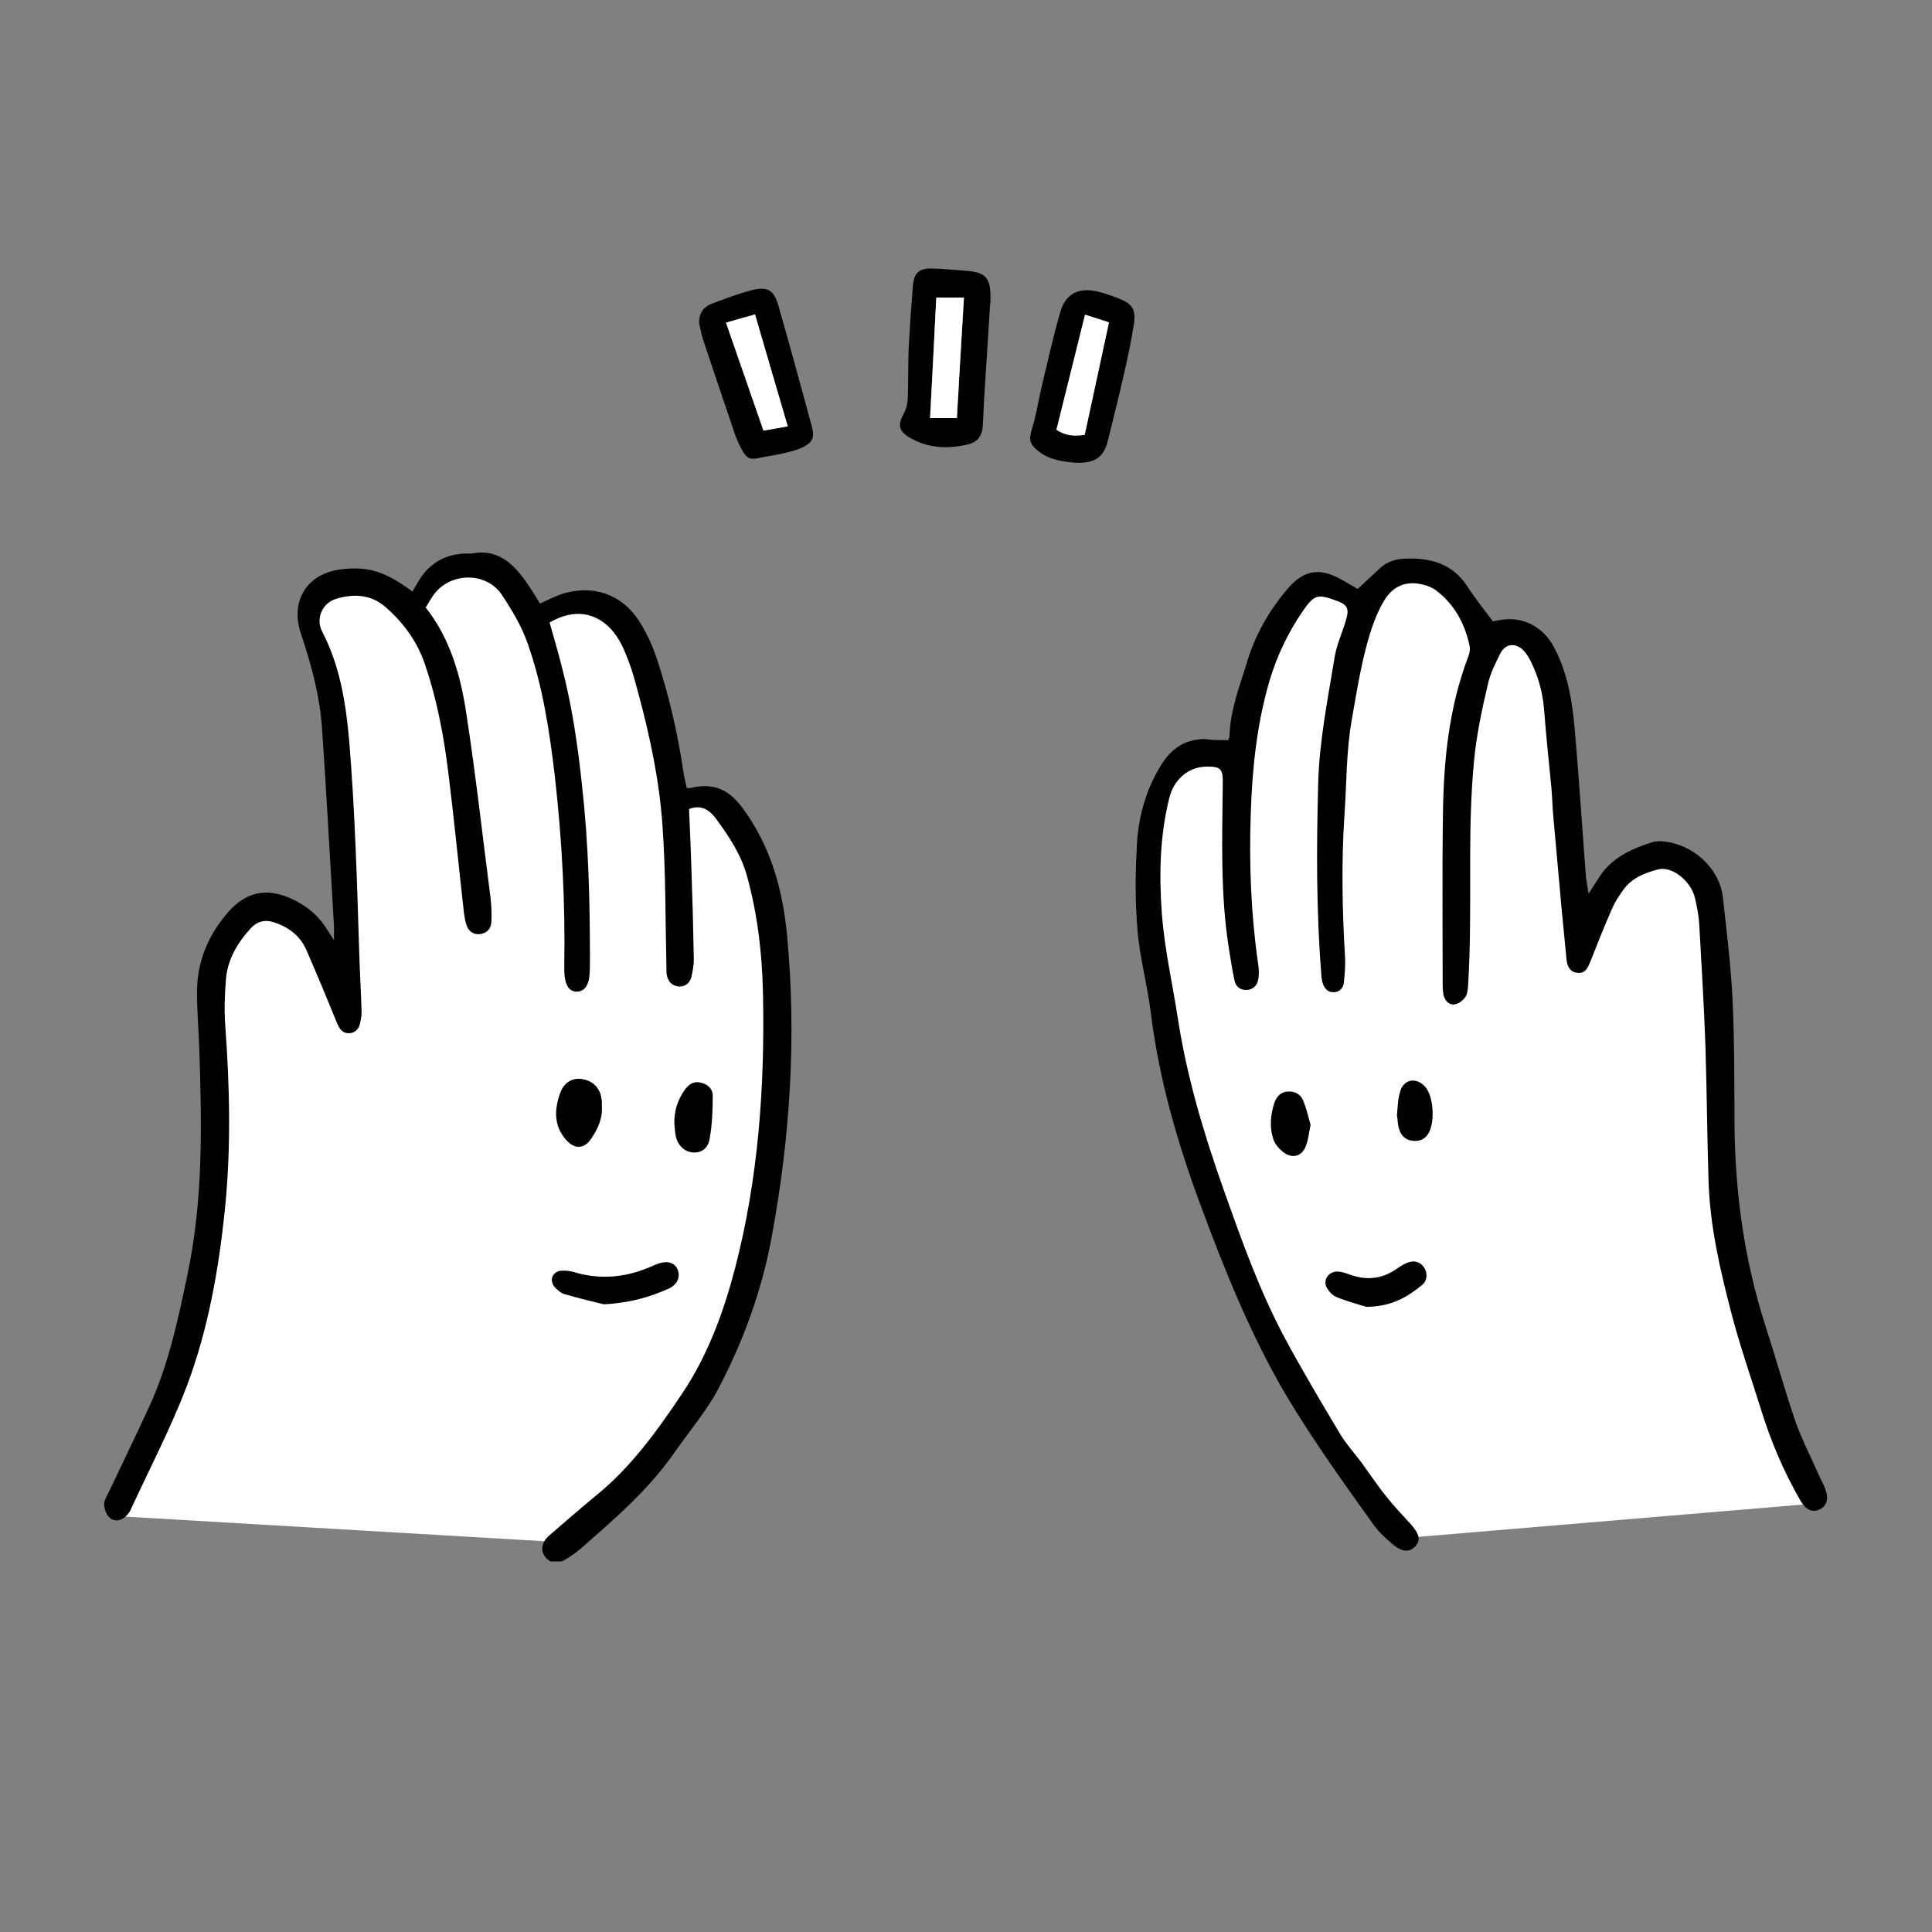 <svg width="231" height="231" viewBox="0 0 231 231" fill="none" xmlns="http://www.w3.org/2000/svg">
<rect x="0" y="0" width="231" height="231" fill="#808080" stroke="none"/>
<g clip-path="url(#clip0_170_3451)">
<path d="M157.08 169.356L168.373 183.857L217.653 179.714L213.547 172.981L208.927 155.89L205.847 141.907V117.565L203.28 104.1L197.633 102.028L192.5 105.653L189.42 109.797L187.367 94.777L185.827 80.276L181.207 75.097H177.1L171.453 68.364L165.807 69.918L162.727 72.507L158.62 69.918L154 71.989L149.38 82.865L147.327 90.634L142.707 89.598L138.087 95.813L136.547 108.243L143.733 138.799L157.08 169.356Z" fill="white"/>
<path d="M20.533 166.766L13.86 181.268L66.733 184.375L70.327 182.822L80.08 171.946L88.807 155.89L92.913 133.62L93.94 119.637L91.373 102.028L85.727 95.295H81.62L80.08 85.973L75.46 73.543L70.327 71.471L64.68 73.543L61.6 68.882L56.467 67.328L52.873 68.882L49.793 72.507L44.66 68.882L38.5 69.918L37.987 74.061L40.04 88.562L42.093 113.94H39.527L31.827 108.761L26.693 113.94V143.978L20.533 166.766Z" fill="white"/>
<path d="M82.383 96.737C82.484 98.95 82.585 101.163 82.653 103.376C82.788 107.156 82.889 110.901 82.957 114.681C82.957 115.396 82.822 116.145 82.653 116.86C82.45 117.609 81.877 117.984 81.134 117.95C80.392 117.881 79.919 117.405 79.75 116.69C79.683 116.383 79.683 116.077 79.683 115.77C79.548 110.084 79.615 104.398 79.21 98.712C78.839 93.298 77.692 87.952 76.274 82.708C75.971 81.585 75.667 80.427 75.262 79.337C74.823 78.18 74.384 76.988 73.676 76C72.056 73.685 69.288 72.357 65.711 74.434C66.183 76.103 66.69 77.805 67.128 79.542C68.377 84.275 69.086 89.109 69.592 93.945C70.368 100.823 70.537 107.769 70.537 114.681C70.537 115.362 70.537 116.043 70.469 116.724C70.335 117.915 69.828 118.528 69.018 118.562C68.141 118.596 67.635 117.95 67.5 116.622C67.466 116.247 67.466 115.873 67.466 115.498C67.601 107.939 67.196 100.414 66.352 92.923C65.711 87.475 64.901 81.993 63.045 76.818C62.336 74.809 61.188 72.902 60.007 71.131C58.252 68.475 54.203 68.373 52.11 70.791C51.638 71.336 51.3 72.017 50.895 72.629C53.899 76.443 55.114 80.938 55.789 85.534C56.902 92.787 57.712 100.108 58.657 107.394C58.759 108.314 58.792 109.233 58.759 110.186C58.725 111.037 58.219 111.582 57.409 111.684C56.599 111.787 55.991 111.344 55.755 110.527C55.62 110.118 55.553 109.675 55.485 109.267C54.844 103.615 54.304 97.962 53.595 92.31C53.055 87.952 52.245 83.662 50.828 79.474C49.883 76.681 48.229 74.434 46.069 72.561C44.348 71.063 42.255 70.961 40.163 71.608C38.509 72.119 37.733 73.992 38.509 75.49C40.636 79.576 41.344 84.002 41.749 88.531C42.458 97.111 42.694 105.692 42.964 114.272C43.032 116.485 43.167 118.733 43.234 120.946C43.234 121.491 43.133 122.036 42.998 122.546C42.795 123.193 42.289 123.568 41.614 123.534C40.939 123.5 40.602 123.023 40.332 122.41C39.117 119.448 37.902 116.485 36.619 113.557C35.877 111.889 34.527 110.867 32.806 110.288C31.692 109.914 30.747 110.152 29.971 111.003C28.351 112.774 27.17 114.783 27.001 117.235C26.866 119.005 26.798 120.81 26.933 122.614C27.473 130.037 27.642 137.426 26.866 144.849C26.123 151.931 24.875 158.945 22.377 165.619C20.454 170.692 17.922 175.527 15.661 180.431C15.526 180.771 15.29 181.078 15.02 181.316C14.48 181.827 13.738 181.963 13.164 181.52C12.759 181.18 12.489 180.499 12.455 179.954C12.421 179.443 12.759 178.898 12.995 178.422C14.581 175.085 16.201 171.748 17.754 168.377C20.15 163.236 21.297 157.754 22.445 152.238C24.301 143.385 24.132 134.43 23.828 125.44C23.761 123.227 23.558 121.014 23.558 118.767C23.525 115.021 24.875 111.787 27.338 108.994C29.397 106.679 31.793 106.134 34.628 107.36C36.484 108.177 38.003 109.335 39.083 111.106C39.285 111.412 39.488 111.718 39.927 112.399C39.927 111.548 39.961 111.072 39.927 110.629C39.454 102.797 39.049 94.966 38.509 87.135C38.239 83.219 37.227 79.474 35.978 75.762C34.662 71.812 36.721 68.543 40.838 68.067C44.01 67.692 46.035 68.305 49.309 70.723C49.579 70.28 49.849 69.803 50.119 69.361C51.334 67.386 53.123 66.33 55.417 66.194C55.789 66.16 56.16 66.228 56.531 66.16C59.366 65.649 61.188 67.216 62.707 69.293C63.382 70.212 63.99 71.234 64.563 72.153C65.61 71.71 66.521 71.199 67.5 70.927C70.976 69.94 74.283 71.063 76.308 74.094C77.253 75.524 77.996 77.124 78.535 78.758C79.987 83.151 81.033 87.679 81.708 92.276C81.809 92.957 81.978 93.604 82.113 94.217C82.315 94.217 82.45 94.251 82.552 94.217C85.353 93.57 87.108 94.353 88.829 96.668C92.204 101.265 93.621 106.509 94.127 112.059C95.241 124.078 94.465 136.03 92.271 147.879C91.09 154.315 88.863 160.409 85.825 166.164C84.442 168.752 82.484 171.033 80.797 173.45C77.658 178.047 73.507 181.588 69.389 185.198C68.782 185.708 68.107 186.185 67.432 186.56C66.521 187.036 65.643 186.832 65.137 186.083C64.631 185.368 64.766 184.483 65.508 183.733C65.61 183.631 65.711 183.563 65.778 183.495C67.601 181.929 69.389 180.363 71.246 178.83C75.464 175.425 78.603 171.033 81.573 166.606C84.61 162.078 86.5 156.936 87.884 151.659C90.685 140.865 91.461 129.867 91.225 118.733C91.124 114 90.584 109.369 89.335 104.806C88.626 102.185 87.141 99.971 85.589 97.86C84.813 96.839 83.834 96.158 82.383 96.737Z" fill="black"/>
<path d="M146.877 88.497C146.911 88.361 147.012 88.122 147.012 87.884C147.114 84.751 148.295 81.857 149.172 78.929C150.151 75.762 151.805 72.936 153.931 70.416C155.922 68.101 157.812 67.829 160.444 69.327C161.086 69.701 161.693 70.042 162.334 70.416C163.279 69.531 164.123 68.748 164.967 67.965C165.777 67.216 166.722 66.875 167.802 66.807C170.907 66.637 173.64 67.318 175.463 70.144C176.34 71.506 177.386 72.8 178.5 74.298C178.601 74.264 179.006 74.196 179.411 74.128C182.077 73.651 184.507 74.945 185.79 77.362C187.713 80.938 188.118 84.887 188.422 88.837C188.861 94.081 189.198 99.325 189.603 104.534C189.637 105.147 189.772 105.76 189.941 106.849C190.481 106.032 190.785 105.556 191.088 105.079C192.54 102.627 194.969 101.538 197.467 100.721C198.176 100.482 199.053 100.584 199.829 100.755C203.035 101.47 205.668 104.194 206.005 107.326C206.444 111.378 206.95 115.43 207.153 119.482C207.389 124.487 207.355 129.492 207.389 134.498C207.457 142.704 208.57 150.739 211.101 158.571C212.316 162.316 213.363 166.13 214.645 169.875C215.421 172.089 216.501 174.166 217.446 176.311C217.682 176.889 218.02 177.4 218.222 177.979C218.695 179.205 218.425 180.09 217.514 180.499C216.67 180.873 215.894 180.499 215.286 179.443C213.261 175.97 211.709 172.259 210.528 168.445C209.313 164.564 207.963 160.716 206.95 156.766C205.634 151.693 204.453 146.551 204.284 141.274C204.115 135.894 204.082 130.514 203.913 125.134C203.744 120.265 203.44 115.396 203.17 110.493C203.103 109.437 202.9 108.416 202.664 107.394C202.192 105.351 199.931 103.513 198.243 103.955C196.657 104.364 195.071 104.977 194.058 106.441C193.552 107.156 193.079 107.871 192.742 108.654C191.831 110.731 190.987 112.842 190.143 114.987C189.84 115.736 189.536 116.417 188.625 116.315C187.747 116.247 187.41 115.6 187.308 114.783C187.106 112.706 186.903 110.595 186.701 108.518C186.363 104.875 186.06 101.265 185.722 97.622C185.621 96.464 185.587 95.273 185.486 94.115C185.182 90.982 184.845 87.85 184.609 84.717C184.44 82.708 183.9 80.835 183.022 79.065C182.752 78.52 182.415 77.975 181.976 77.601C181.031 76.818 179.951 77.022 179.377 78.146C178.837 79.235 178.264 80.359 177.96 81.551C177.218 84.683 176.543 87.782 176.239 91.016C175.496 98.746 175.935 106.475 175.699 114.17C175.665 115.396 175.598 116.656 175.53 117.882C175.496 118.358 175.429 118.937 175.159 119.278C174.855 119.686 174.315 120.061 173.876 120.095C173.235 120.163 172.763 119.652 172.594 118.971C172.526 118.597 172.493 118.222 172.493 117.882C172.493 111.072 172.425 104.262 172.526 97.486C172.594 90.982 173.235 84.547 175.598 78.384C175.733 78.009 175.8 77.533 175.699 77.158C175.125 74.536 173.91 72.289 171.784 70.655C171.311 70.28 170.738 70.042 170.164 69.906C168.139 69.395 166.553 70.042 165.473 71.846C165 72.63 164.629 73.481 164.292 74.332C162.908 78.112 162.334 82.095 161.626 86.045C160.951 89.859 161.018 93.672 160.748 97.486C160.377 103.104 160.478 108.722 160.816 114.34C160.883 115.396 160.782 116.451 160.681 117.473C160.613 118.12 160.174 118.631 159.466 118.631C158.757 118.665 158.352 118.188 158.149 117.541C158.048 117.201 157.981 116.826 157.981 116.451C157.373 108.858 157.407 101.265 157.609 93.672C157.744 88.565 158.757 83.628 159.567 78.622C159.803 77.124 160.478 75.66 160.917 74.196C161.356 72.766 161.119 72.289 159.769 71.812C157.542 70.995 157.137 71.097 155.787 73.038C154.032 75.592 152.716 78.316 151.805 81.346C150.252 86.624 149.712 92.004 149.543 97.418C149.341 103.376 149.577 109.301 150.421 115.192C150.522 115.804 150.556 116.417 150.455 117.03C150.353 117.745 149.915 118.29 149.138 118.358C148.362 118.426 147.789 118.018 147.62 117.303C147.316 115.975 147.147 114.647 146.911 113.285C145.899 106.781 146.135 100.21 146.202 93.672C146.236 91.936 145.966 91.629 144.211 91.663C142.051 91.697 140.364 93.23 139.824 95.341C138.676 99.903 138.575 104.534 138.913 109.165C139.216 113.353 140.161 117.473 140.803 121.593C141.882 128.709 143.941 135.587 146.337 142.329C148.464 148.322 150.59 154.315 153.593 159.933C155.652 163.78 157.913 167.56 160.141 171.305C160.883 172.565 161.896 173.689 162.773 174.847C163.785 176.243 164.73 177.673 165.81 179.001C166.688 180.124 167.667 181.112 168.612 182.167C169.725 183.393 169.894 184.142 169.219 184.891C168.51 185.64 167.633 185.606 166.452 184.585C165.608 183.87 164.764 183.087 164.157 182.201C160.546 177.162 156.934 172.123 153.728 166.743C149.51 159.558 146.439 151.897 143.57 144.168C140.803 136.711 138.575 129.05 137.596 121.082C137.191 117.779 136.28 114.545 136.01 111.242C135.706 107.803 135.74 104.33 135.943 100.857C136.145 97.52 137.056 94.285 138.879 91.391C140.094 89.45 141.747 88.394 144.009 88.361C144.92 88.497 145.764 88.497 146.877 88.497Z" fill="black"/>
<path d="M118.393 36.231C118.157 39.976 117.92 43.721 117.684 47.467C117.617 48.556 117.583 49.68 117.515 50.804C117.482 51.996 116.942 52.847 115.794 53.119C113.398 53.698 111.069 53.63 108.842 52.37C107.425 51.553 107.29 50.804 108.1 49.374C108.369 48.863 108.504 48.25 108.538 47.671C108.606 45.696 108.572 43.721 108.639 41.747C108.774 39.227 108.943 36.707 109.146 34.188C109.281 32.587 109.922 32.042 111.542 32.111C112.892 32.145 114.208 32.281 115.558 32.383C117.819 32.553 118.427 33.2 118.427 35.516C118.427 35.754 118.427 35.992 118.427 36.265C118.46 36.231 118.427 36.231 118.393 36.231ZM114.411 49.987C114.681 45.186 114.984 40.453 115.254 35.584C114.174 35.584 113.162 35.584 111.947 35.584C111.711 40.385 111.441 45.084 111.204 49.987C112.386 49.987 113.331 49.987 114.411 49.987Z" fill="black"/>
<path d="M83.598 38.716C83.531 37.456 84.104 36.673 85.218 36.264C86.703 35.72 88.188 35.141 89.74 34.732C91.799 34.187 92.542 34.63 93.115 36.707C94.465 41.44 95.781 46.207 97.064 50.974C97.401 52.234 97.199 52.847 96.085 53.425C95.275 53.834 94.364 54.038 93.487 54.243C92.609 54.447 91.698 54.549 90.787 54.753C89.673 54.992 89.268 54.822 88.694 53.766C88.323 53.051 87.986 52.302 87.749 51.553C86.501 47.875 85.252 44.198 84.037 40.521C83.834 39.908 83.767 39.295 83.598 38.716ZM86.804 38.58C88.323 42.938 89.774 47.16 91.259 51.485C92.272 51.314 93.115 51.144 94.162 50.974C92.812 46.377 91.563 42.019 90.247 37.592C89.066 37.933 88.087 38.205 86.804 38.58Z" fill="black"/>
<path d="M128.686 55.332C127.033 55.196 125.413 54.992 124.063 53.868C123.016 53.017 123.016 52.438 123.421 51.144C123.928 49.51 124.164 47.807 124.569 46.139C125.278 43.211 125.919 40.248 126.763 37.354C127.37 35.141 128.922 34.358 131.15 34.834C131.994 35.039 132.804 35.311 133.58 35.617C135.436 36.298 135.875 37.014 135.537 38.988C135.2 41.065 134.761 43.108 134.289 45.151C133.715 47.671 133.074 50.191 132.466 52.676C131.994 54.651 130.914 55.4 128.686 55.332ZM129.732 37.626C128.551 42.325 127.438 46.82 126.29 51.383C127.404 52.132 128.45 52.166 129.665 51.995C130.644 47.501 131.589 43.074 132.567 38.546C131.589 38.205 130.812 37.967 129.732 37.626Z" fill="black"/>
<path d="M72.191 155.949C71.111 155.677 69.322 155.268 67.567 154.757C67.061 154.621 66.588 154.212 66.251 153.804C65.643 152.987 66.116 151.999 67.128 151.931C67.668 151.897 68.242 151.965 68.748 152.135C72.022 153.089 75.161 152.68 78.198 151.284C78.367 151.216 78.535 151.148 78.704 151.08C79.852 150.705 80.695 150.978 81.033 151.829C81.37 152.68 80.999 153.6 79.953 154.076C77.725 155.064 75.397 155.779 72.191 155.949Z" fill="black"/>
<path d="M163.38 156.255C162.604 156.017 161.187 155.643 159.837 155.098C159.364 154.927 158.926 154.451 158.656 154.008C158.116 153.055 158.858 151.965 160.006 152.033C160.478 152.067 160.95 152.238 161.423 152.408C163.347 153.089 165.135 152.953 166.857 151.795C167.262 151.523 167.667 151.25 168.105 151.046C168.983 150.637 169.725 150.807 170.231 151.488C170.704 152.135 170.704 153.123 169.995 153.668C168.274 155.064 166.418 156.221 163.38 156.255Z" fill="black"/>
<path d="M71.954 132.148C72.089 133.715 71.482 134.974 70.672 136.166C69.828 137.426 68.647 137.426 67.634 136.234C66.183 134.532 66.284 132.591 66.993 130.65C67.432 129.424 68.444 128.845 69.558 129.016C70.874 129.186 71.785 130.105 71.921 131.433C71.988 131.706 71.954 131.944 71.954 132.148Z" fill="black"/>
<path d="M80.628 134.362C80.594 132.863 80.999 131.569 81.843 130.344C82.316 129.697 82.889 129.254 83.699 129.424C84.577 129.595 85.252 130.173 85.218 131.059C85.218 132.761 85.15 134.498 84.847 136.166C84.644 137.358 83.834 137.835 82.923 137.801C81.978 137.767 81.134 137.086 80.831 135.996C80.695 135.451 80.695 134.906 80.628 134.362Z" fill="black"/>
<path d="M156.698 134.498C156.495 135.485 156.428 136.302 156.124 137.051C155.685 138.209 154.605 138.55 153.593 137.869C153.019 137.46 152.445 136.847 152.243 136.2C151.77 134.77 151.905 133.272 152.378 131.842C152.648 131.093 153.154 130.548 153.964 130.514C154.841 130.446 155.55 130.854 155.854 131.672C156.225 132.625 156.461 133.646 156.698 134.498Z" fill="black"/>
<path d="M167.026 133.34C167.127 132.352 167.127 131.433 167.397 130.548C167.802 129.05 169.287 128.743 170.367 129.901C171.447 131.059 171.615 134.361 170.704 135.655C170.265 136.268 169.658 136.472 168.949 136.404C168.139 136.336 167.566 135.86 167.329 135.11C167.093 134.532 167.127 133.885 167.026 133.34Z" fill="black"/>
<path d="M114.41 49.986C113.33 49.986 112.385 49.986 111.204 49.986C111.474 45.083 111.71 40.385 111.947 35.584C113.162 35.584 114.14 35.584 115.254 35.584C114.95 40.487 114.68 45.185 114.41 49.986Z" fill="white"/>
<path d="M86.804 38.58C88.087 38.205 89.065 37.933 90.28 37.593C91.563 42.019 92.845 46.377 94.195 50.974C93.149 51.178 92.272 51.315 91.293 51.485C89.774 47.16 88.323 42.938 86.804 38.58Z" fill="white"/>
<path d="M129.732 37.627C130.779 37.967 131.589 38.205 132.601 38.546C131.622 43.074 130.677 47.501 129.699 51.995C128.484 52.166 127.438 52.132 126.324 51.383C127.438 46.82 128.585 42.325 129.732 37.627Z" fill="white"/>
</g>
<defs>
<clipPath id="clip0_170_3451">
<rect width="206.273" height="154.585" fill="white" transform="translate(12.32 32.11)"/>
</clipPath>
</defs>
</svg>
